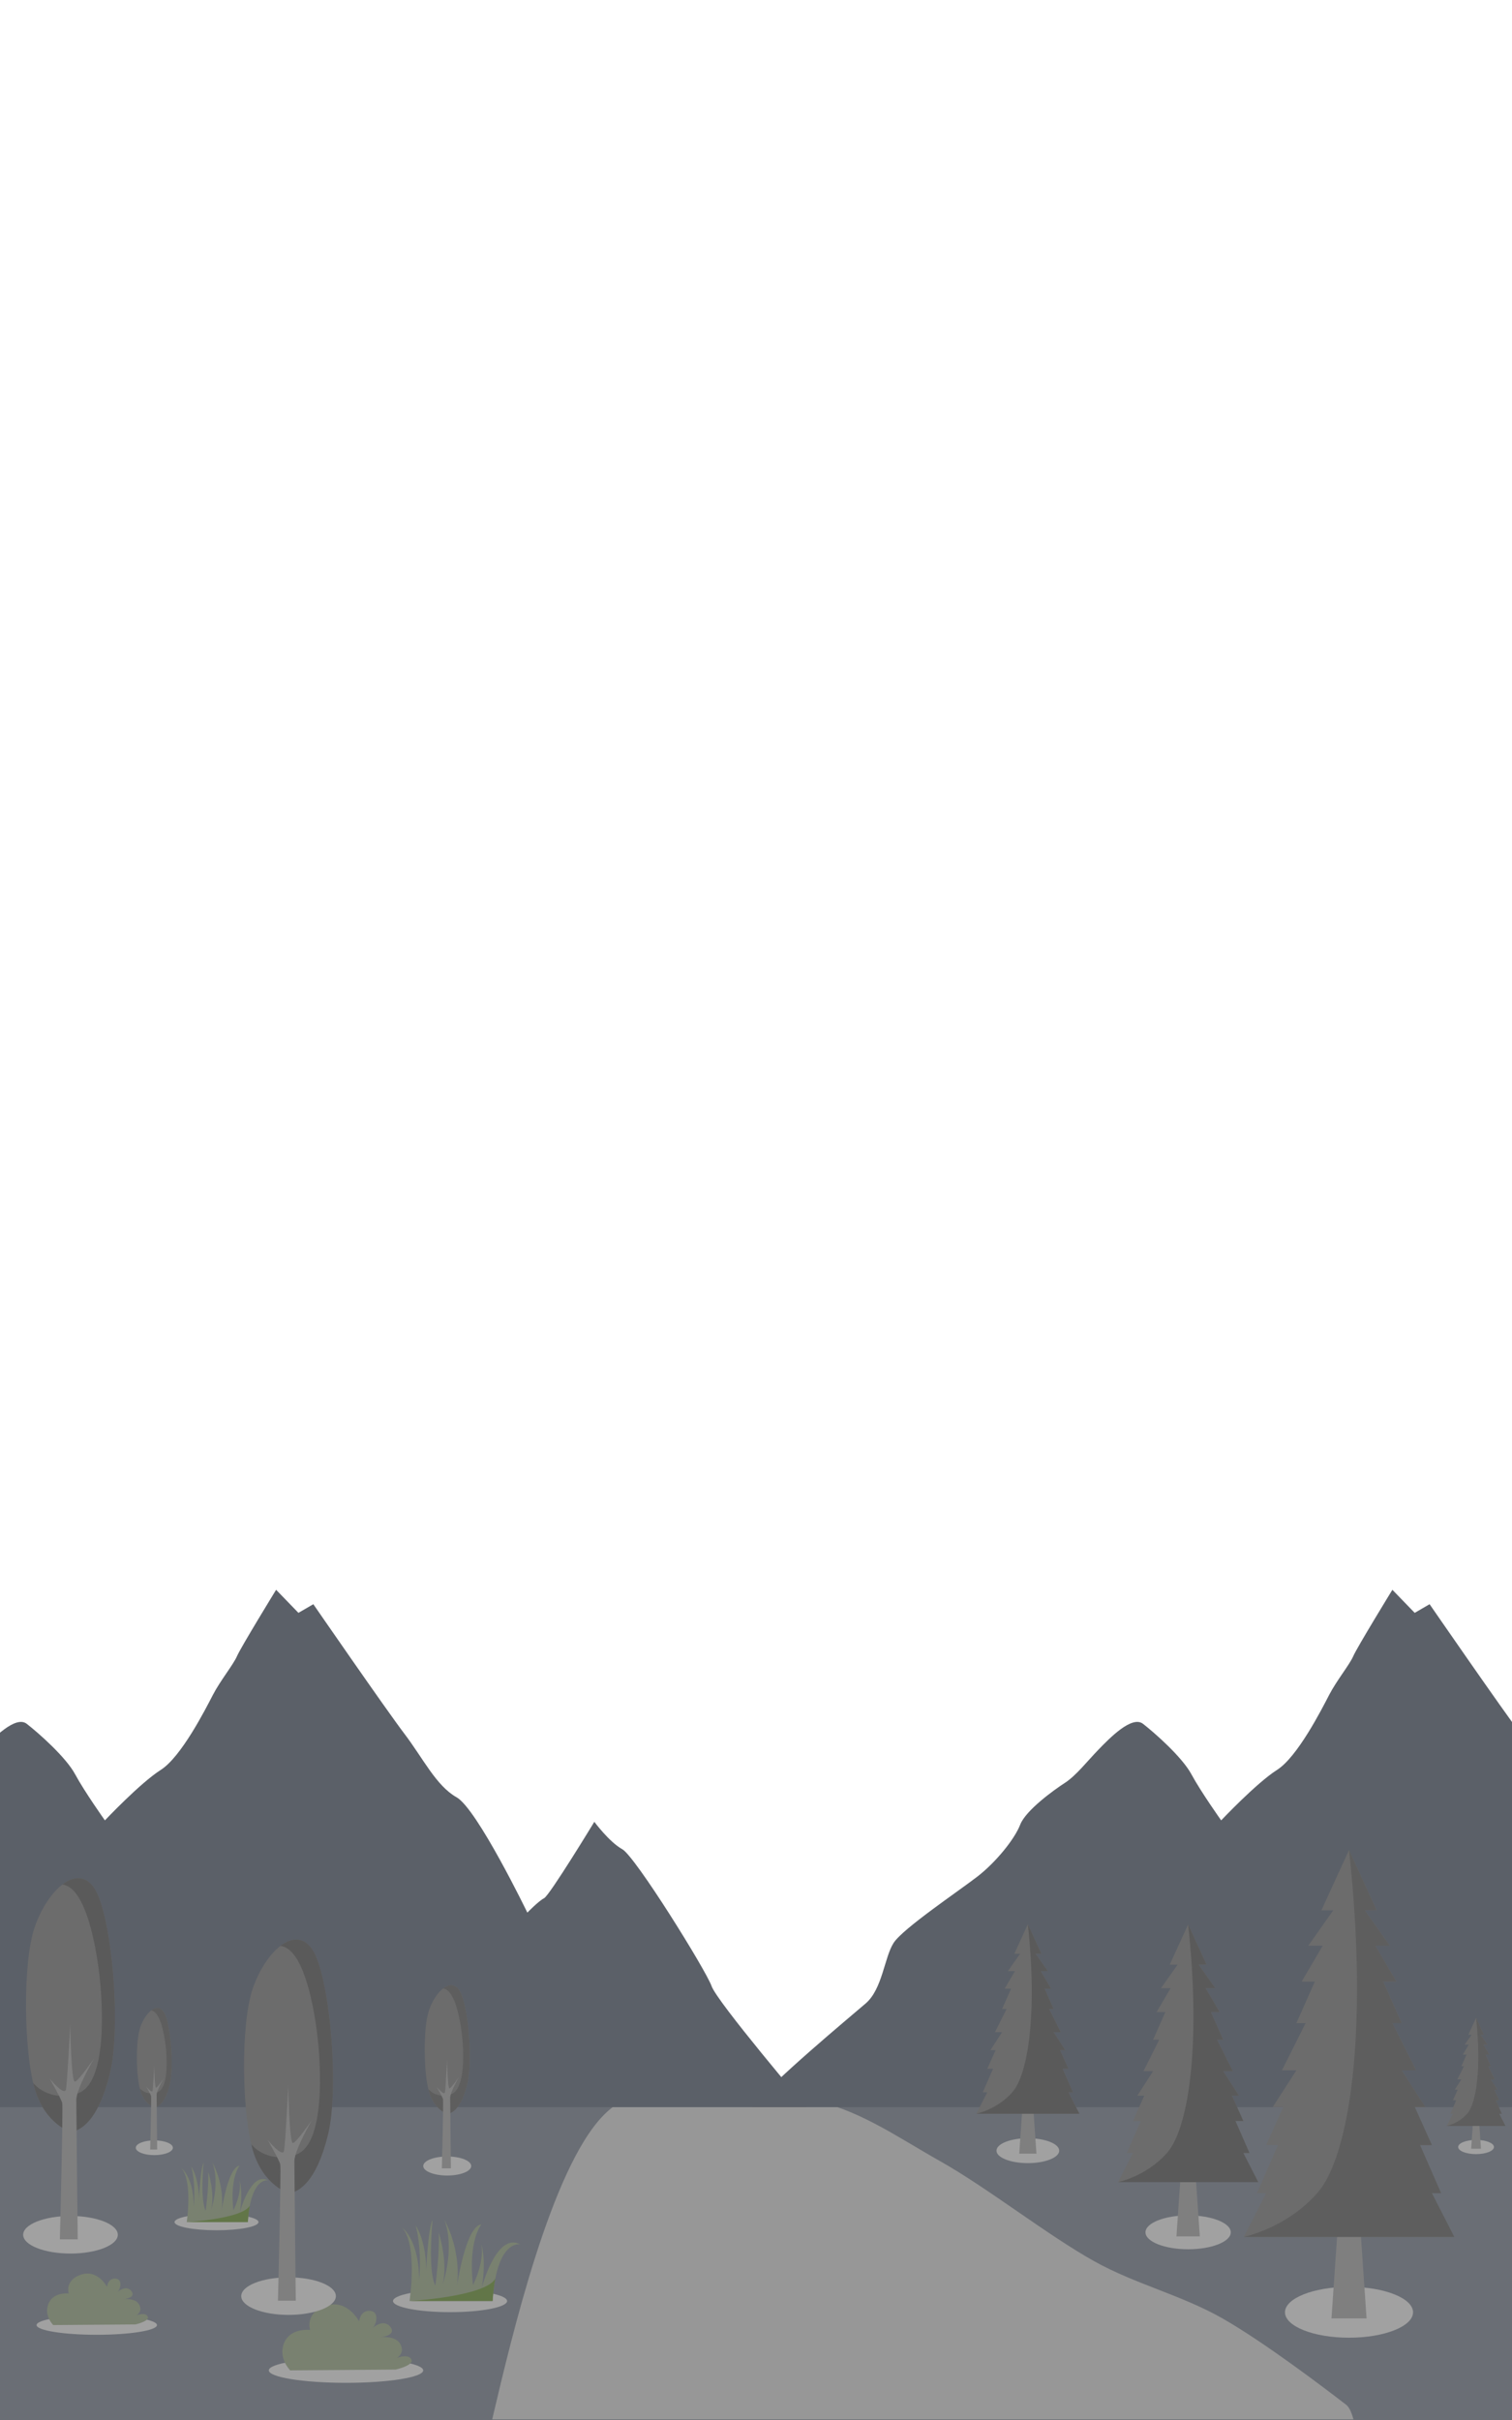 <?xml version="1.0" encoding="UTF-8" standalone="no"?>
<!DOCTYPE svg PUBLIC "-//W3C//DTD SVG 1.1//EN" "http://www.w3.org/Graphics/SVG/1.1/DTD/svg11.dtd">
<svg width="100%" height="100%" viewBox="0 0 800 1280" version="1.1" xmlns="http://www.w3.org/2000/svg" xmlns:xlink="http://www.w3.org/1999/xlink" xml:space="preserve" xmlns:serif="http://www.serif.com/" style="fill-rule:evenodd;clip-rule:evenodd;stroke-linejoin:round;stroke-miterlimit:2;">
    <g id="night" transform="matrix(0.726,0,0,0.726,-10.384,-488.076)">
        <rect x="0" y="2192.18" width="1125" height="243.822" style="fill:rgb(106,110,117);"/>
        <g transform="matrix(1,0,0,1.161,-16.79,-393.291)">
            <path d="M389.797,2436C404.142,2383.51 432.831,2278.52 471.034,2245.09C508.235,2212.53 578.19,2230.61 619.019,2235.4C653.559,2239.46 684.699,2258.72 716.006,2273.86C750.954,2290.77 794.377,2320.38 828.704,2336.84C858.73,2351.24 892.076,2357.97 921.972,2372.63C952.544,2387.63 996.223,2416.26 1012.14,2426.82C1015.09,2428.78 1016.67,2433.59 1017.47,2436" style="fill:rgb(151,151,151);"/>
        </g>
        <g>
            <g transform="matrix(3,0,0,3,-251.024,1830.52)">
                <path d="M0,125.644L284.361,125.644C284.361,125.644 262.661,100.095 261.307,96.246C259.949,92.396 242.771,64.748 239.606,62.998C236.44,61.248 232.825,56.348 232.825,56.348C232.825,56.348 221.974,74.198 220.619,74.897C219.262,75.596 216.55,78.396 216.55,78.396C216.55,78.396 204.344,53.198 199.371,50.398C194.398,47.598 191.231,40.948 186.711,34.998C182.189,29.049 164.56,3.5 164.56,3.5L160.941,5.6L155.517,0C155.517,0 146.927,14 146.023,16.1C145.12,18.2 141.954,22.049 140.147,25.549C138.338,29.049 132.46,40.599 127.487,43.748C122.515,46.898 113.926,55.998 113.926,55.998C113.926,55.998 108.953,48.998 106.692,44.798C104.433,40.598 97.65,34.65 94.938,32.549C92.227,30.449 86.8,36.049 84.087,38.849C81.375,41.649 78.663,45.148 75.951,46.898C73.238,48.648 66.457,53.547 65.1,57.047C63.745,60.547 59.224,66.147 54.702,69.647C50.182,73.147 36.618,82.246 34.357,85.746C32.097,89.246 31.646,96.945 27.576,100.445C23.509,103.945 4.521,119.695 0,125.644" style="fill:rgb(91,96,104);fill-rule:nonzero;"/>
            </g>
            <g transform="matrix(3,0,0,3,562.5,1830.52)">
                <path d="M0,125.644L284.361,125.644C284.361,125.644 262.661,100.095 261.307,96.246C259.949,92.396 242.771,64.748 239.606,62.998C236.44,61.248 232.825,56.348 232.825,56.348C232.825,56.348 221.974,74.198 220.619,74.897C219.262,75.596 216.55,78.396 216.55,78.396C216.55,78.396 204.344,53.198 199.371,50.398C194.398,47.598 191.231,40.948 186.711,34.998C182.189,29.049 164.56,3.5 164.56,3.5L160.941,5.6L155.517,0C155.517,0 146.927,14 146.023,16.1C145.12,18.2 141.954,22.049 140.147,25.549C138.338,29.049 132.46,40.599 127.487,43.748C122.515,46.898 113.926,55.998 113.926,55.998C113.926,55.998 108.953,48.998 106.692,44.798C104.433,40.598 97.65,34.65 94.938,32.549C92.227,30.449 86.8,36.049 84.087,38.849C81.375,41.649 78.663,45.148 75.951,46.898C73.238,48.648 66.457,53.547 65.1,57.047C63.745,60.547 59.224,66.147 54.702,69.647C50.182,73.147 36.618,82.246 34.357,85.746C32.097,89.246 31.646,96.945 27.576,100.445C23.509,103.945 4.521,119.695 0,125.644" style="fill:rgb(91,96,104);fill-rule:nonzero;"/>
            </g>
        </g>
        <g transform="matrix(1,0,0,1,0,1)">
            <g id="tree3" transform="matrix(0.242,0,0,0.242,611.345,2139.54)">
                <g transform="matrix(0,-3,-3,0,628.265,313.028)">
                    <path d="M-31.49,-31.49C-38.393,-31.49 -43.99,-17.391 -43.99,0.001C-43.99,17.392 -38.393,31.49 -31.49,31.49C-24.587,31.49 -18.99,17.392 -18.99,0.001C-18.99,-17.391 -24.587,-31.49 -31.49,-31.49" style="fill:rgb(161,161,161);fill-rule:nonzero;"/>
                </g>
                <g transform="matrix(3,0,0,3,637.67,416.514)">
                    <path d="M0,-80.113L-3.138,-79.707L-6.272,-80.113L-11.76,0L5.488,0L0,-80.113Z" style="fill:rgb(127,127,127);fill-rule:nonzero;"/>
                </g>
                <g transform="matrix(3,0,0,3,750.527,-209.803)">
                    <path d="M0,147.203L4.527,147.203L-5.821,123.564L0,123.564L-8.411,104.869L-3.235,104.869L-14.878,86.817L-7.763,86.817L-19.406,63.607L-14.878,63.607L-23.935,43.192L-17.466,43.192L-27.817,25.57L-20.699,25.57L-32.99,8.165L-27.17,8.165L-40.754,-21.492L-54.339,8.165L-48.518,8.165L-60.808,25.57L-53.693,25.57L-64.043,43.192L-57.573,43.192L-66.63,63.607L-62.103,63.607L-73.746,86.817L-66.63,86.817L-78.275,104.869L-73.1,104.869L-81.51,123.564L-75.687,123.564L-86.038,147.203L-81.51,147.203L-92.506,168.695L10.998,168.695L0,147.203Z" style="fill:rgb(108,108,108);fill-rule:nonzero;"/>
                </g>
                <g transform="matrix(3,0,0,3,783.521,-274.278)">
                    <path d="M0,190.187L-10.998,168.695L-6.471,168.695L-16.819,145.056L-10.998,145.056L-19.409,126.361L-14.233,126.361L-25.876,108.309L-18.761,108.309L-30.404,85.099L-25.876,85.099L-34.933,64.684L-28.464,64.684L-38.815,47.062L-31.697,47.062L-43.988,29.657L-38.168,29.657L-51.752,0C-41.968,90.241 -51.755,150.557 -67.036,168.259C-82.317,185.961 -103.504,190.187 -103.504,190.187L0,190.187Z" style="fill:rgb(90,90,90);fill-rule:nonzero;"/>
                </g>
            </g>
            <g id="tree2" transform="matrix(0.329,0,0,0.329,673.505,2163.57)">
                <g transform="matrix(0,-3,-3,0,628.265,313.028)">
                    <path d="M-31.49,-31.49C-38.393,-31.49 -43.99,-17.391 -43.99,0.001C-43.99,17.392 -38.393,31.49 -31.49,31.49C-24.587,31.49 -18.99,17.392 -18.99,0.001C-18.99,-17.391 -24.587,-31.49 -31.49,-31.49" style="fill:rgb(161,161,161);fill-rule:nonzero;"/>
                </g>
                <g transform="matrix(3,0,0,3,637.67,416.514)">
                    <path d="M0,-80.113L-3.138,-79.707L-6.272,-80.113L-11.76,0L5.488,0L0,-80.113Z" style="fill:rgb(127,127,127);fill-rule:nonzero;"/>
                </g>
                <g transform="matrix(3,0,0,3,750.527,-209.803)">
                    <path d="M0,147.203L4.527,147.203L-5.821,123.564L0,123.564L-8.411,104.869L-3.235,104.869L-14.878,86.817L-7.763,86.817L-19.406,63.607L-14.878,63.607L-23.935,43.192L-17.466,43.192L-27.817,25.57L-20.699,25.57L-32.99,8.165L-27.17,8.165L-40.754,-21.492L-54.339,8.165L-48.518,8.165L-60.808,25.57L-53.693,25.57L-64.043,43.192L-57.573,43.192L-66.63,63.607L-62.103,63.607L-73.746,86.817L-66.63,86.817L-78.275,104.869L-73.1,104.869L-81.51,123.564L-75.687,123.564L-86.038,147.203L-81.51,147.203L-92.506,168.695L10.998,168.695L0,147.203Z" style="fill:rgb(108,108,108);fill-rule:nonzero;"/>
                </g>
                <g transform="matrix(3,0,0,3,783.521,-274.278)">
                    <path d="M0,190.187L-10.998,168.695L-6.471,168.695L-16.819,145.056L-10.998,145.056L-19.409,126.361L-14.233,126.361L-25.876,108.309L-18.761,108.309L-30.404,85.099L-25.876,85.099L-34.933,64.684L-28.464,64.684L-38.815,47.062L-31.697,47.062L-43.988,29.657L-38.168,29.657L-51.752,0C-41.968,90.241 -51.755,150.557 -67.036,168.259C-82.317,185.961 -103.504,190.187 -103.504,190.187L0,190.187Z" style="fill:rgb(90,90,90);fill-rule:nonzero;"/>
                </g>
            </g>
            <g id="tree1" transform="matrix(0.494,0,0,0.494,687.093,2154.59)">
                <g transform="matrix(0,-3,-3,0,628.265,313.028)">
                    <path d="M-31.49,-31.49C-38.393,-31.49 -43.99,-17.391 -43.99,0.001C-43.99,17.392 -38.393,31.49 -31.49,31.49C-24.587,31.49 -18.99,17.392 -18.99,0.001C-18.99,-17.391 -24.587,-31.49 -31.49,-31.49" style="fill:rgb(161,161,161);fill-rule:nonzero;"/>
                </g>
                <g transform="matrix(3,0,0,3,637.67,416.514)">
                    <path d="M0,-80.113L-3.138,-79.707L-6.272,-80.113L-11.76,0L5.488,0L0,-80.113Z" style="fill:rgb(127,127,127);fill-rule:nonzero;"/>
                </g>
                <g transform="matrix(3,0,0,3,750.527,-209.803)">
                    <path d="M0,147.203L4.527,147.203L-5.821,123.564L0,123.564L-8.411,104.869L-3.235,104.869L-14.878,86.817L-7.763,86.817L-19.406,63.607L-14.878,63.607L-23.935,43.192L-17.466,43.192L-27.817,25.57L-20.699,25.57L-32.99,8.165L-27.17,8.165L-40.754,-21.492L-54.339,8.165L-48.518,8.165L-60.808,25.57L-53.693,25.57L-64.043,43.192L-57.573,43.192L-66.63,63.607L-62.103,63.607L-73.746,86.817L-66.63,86.817L-78.275,104.869L-73.1,104.869L-81.51,123.564L-75.687,123.564L-86.038,147.203L-81.51,147.203L-92.506,168.695L10.998,168.695L0,147.203Z" style="fill:rgb(108,108,108);fill-rule:nonzero;"/>
                </g>
                <g transform="matrix(3,0,0,3,783.521,-274.278)">
                    <path d="M0,190.187L-10.998,168.695L-6.471,168.695L-16.819,145.056L-10.998,145.056L-19.409,126.361L-14.233,126.361L-25.876,108.309L-18.761,108.309L-30.404,85.099L-25.876,85.099L-34.933,64.684L-28.464,64.684L-38.815,47.062L-31.697,47.062L-43.988,29.657L-38.168,29.657L-51.752,0C-41.968,90.241 -51.755,150.557 -67.036,168.259C-82.317,185.961 -103.504,190.187 -103.504,190.187L0,190.187Z" style="fill:rgb(94,94,94);fill-rule:nonzero;"/>
                </g>
            </g>
            <g id="tree11" serif:id="tree1" transform="matrix(0.138,0,0,0.138,1003.34,2179.25)">
                <g transform="matrix(0,-3,-3,0,628.265,313.028)">
                    <path d="M-31.49,-31.49C-38.393,-31.49 -43.99,-17.391 -43.99,0.001C-43.99,17.392 -38.393,31.49 -31.49,31.49C-24.587,31.49 -18.99,17.392 -18.99,0.001C-18.99,-17.391 -24.587,-31.49 -31.49,-31.49" style="fill:rgb(161,161,161);fill-rule:nonzero;"/>
                </g>
                <g transform="matrix(3,0,0,3,637.67,416.514)">
                    <path d="M0,-80.113L-3.138,-79.707L-6.272,-80.113L-11.76,0L5.488,0L0,-80.113Z" style="fill:rgb(127,127,127);fill-rule:nonzero;"/>
                </g>
                <g transform="matrix(3,0,0,3,750.527,-209.803)">
                    <path d="M0,147.203L4.527,147.203L-5.821,123.564L0,123.564L-8.411,104.869L-3.235,104.869L-14.878,86.817L-7.763,86.817L-19.406,63.607L-14.878,63.607L-23.935,43.192L-17.466,43.192L-27.817,25.57L-20.699,25.57L-32.99,8.165L-27.17,8.165L-40.754,-21.492L-54.339,8.165L-48.518,8.165L-60.808,25.57L-53.693,25.57L-64.043,43.192L-57.573,43.192L-66.63,63.607L-62.103,63.607L-73.746,86.817L-66.63,86.817L-78.275,104.869L-73.1,104.869L-81.51,123.564L-75.687,123.564L-86.038,147.203L-81.51,147.203L-92.506,168.695L10.998,168.695L0,147.203Z" style="fill:rgb(108,108,108);fill-rule:nonzero;"/>
                </g>
                <g transform="matrix(3,0,0,3,783.521,-274.278)">
                    <path d="M0,190.187L-10.998,168.695L-6.471,168.695L-16.819,145.056L-10.998,145.056L-19.409,126.361L-14.233,126.361L-25.876,108.309L-18.761,108.309L-30.404,85.099L-25.876,85.099L-34.933,64.684L-28.464,64.684L-38.815,47.062L-31.697,47.062L-43.988,29.657L-38.168,29.657L-51.752,0C-41.968,90.241 -51.755,150.557 -67.036,168.259C-82.317,185.961 -103.504,190.187 -103.504,190.187L0,190.187Z" style="fill:rgb(94,94,94);fill-rule:nonzero;"/>
                </g>
            </g>
            <g transform="matrix(0.78,0,0,0.78,9.008,511.705)">
                <g transform="matrix(0,-0.726,-0.726,0,97.203,2320.02)">
                    <path d="M-77.499,-77.499C-84.401,-77.499 -89.997,-42.803 -89.997,0C-89.997,42.801 -84.401,77.499 -77.499,77.499C-70.597,77.499 -65.001,42.801 -65.001,0C-65.001,-42.803 -70.597,-77.499 -77.499,-77.499" style="fill:rgb(161,161,161);fill-rule:nonzero;"/>
                </g>
                <g transform="matrix(0.726,0,0,0.726,56.514,2324.05)">
                    <path d="M0,71.94C0,71.94 -12.504,59.436 -6.008,44.17C0.487,28.906 19.974,31.34 19.974,31.34C19.974,31.34 14.291,14.096 35.889,7.047C57.488,0 69.18,22.735 69.18,22.735C69.18,22.735 70.316,11.369 80.222,12.18C90.128,12.992 86.393,26.795 82.333,29.717C82.333,29.717 93.539,19.325 100.52,28.256C107.504,37.188 89.965,38.817 89.965,38.817C89.965,38.817 105.555,36.319 110.589,45.603C115.625,54.889 107.016,59.436 107.016,59.436C107.016,59.436 118.546,54.889 121.632,60.897C124.718,66.905 105.88,71.128 105.88,71.128L0,71.94Z" style="fill:rgb(121,129,112);fill-rule:nonzero;"/>
                </g>
            </g>
            <g transform="matrix(1,0,0,1,0,-1)">
                <g transform="matrix(0,-0.726,-0.726,0,266.476,2342.95)">
                    <path d="M-77.499,-77.499C-84.401,-77.499 -89.997,-42.803 -89.997,0C-89.997,42.801 -84.401,77.499 -77.499,77.499C-70.597,77.499 -65.001,42.801 -65.001,0C-65.001,-42.803 -70.597,-77.499 -77.499,-77.499" style="fill:rgb(161,161,161);fill-rule:nonzero;"/>
                </g>
                <g transform="matrix(0.726,0,0,0.726,225.787,2346.99)">
                    <path d="M0,71.94C0,71.94 -12.504,59.436 -6.008,44.17C0.487,28.906 19.974,31.34 19.974,31.34C19.974,31.34 14.291,14.096 35.889,7.047C57.488,0 69.18,22.735 69.18,22.735C69.18,22.735 70.316,11.369 80.222,12.18C90.128,12.992 86.393,26.795 82.333,29.717C82.333,29.717 93.539,19.325 100.52,28.256C107.504,37.188 89.965,38.817 89.965,38.817C89.965,38.817 105.555,36.319 110.589,45.603C115.625,54.889 107.016,59.436 107.016,59.436C107.016,59.436 118.546,54.889 121.632,60.897C124.718,66.905 105.88,71.128 105.88,71.128L0,71.94Z" style="fill:rgb(121,129,112);fill-rule:nonzero;"/>
                </g>
            </g>
            <g transform="matrix(0.736,0,0,0.736,37.392,592.974)">
                <g transform="matrix(0,-0.648,-0.648,0,183.02,2264.41)">
                    <path d="M-64.158,-64.158C-71.061,-64.158 -76.658,-35.434 -76.658,0C-76.658,35.434 -71.061,64.158 -64.158,64.158C-57.255,64.158 -51.658,35.434 -51.658,0C-51.658,-35.434 -57.255,-64.158 -64.158,-64.158" style="fill:rgb(161,161,161);fill-rule:nonzero;"/>
                </g>
                <g transform="matrix(0.648,0,0,0.648,153.502,2246.89)">
                    <path d="M0,91.207C0,91.207 9.469,28.402 -8.204,8.836C-8.204,8.836 10.73,22.091 10.73,67.535C10.73,67.535 14.518,35.976 6.943,6.311C6.943,6.311 21.461,26.509 18.305,70.06C18.305,70.06 19.567,13.886 25.879,0C25.879,0 20.198,57.436 29.034,73.847C29.034,73.847 34.083,37.238 32.821,14.517C32.821,14.517 43.552,46.705 37.239,72.584C37.239,72.584 51.316,32.821 39.229,0C39.229,0 58.556,32.82 53.263,74.478C53.263,74.478 63.118,6.942 80.79,5.049C80.79,5.049 65.643,22.722 71.323,73.215C71.323,73.215 84.283,48.676 80.79,27.489C80.79,27.489 86.403,43.551 81.388,75.74C81.388,75.74 97.832,13.321 124.341,27.489C124.341,27.489 97.832,21.467 93.413,91.207L0,91.207Z" style="fill:rgb(121,129,112);fill-rule:nonzero;"/>
                </g>
                <g transform="matrix(0.648,0,0,0.648,216.024,2305.99)">
                    <path d="M0,-25.308C-10.99,-4.907 -96.483,0 -96.483,0L-3.07,0C-2.444,-9.88 -1.374,-18.237 0,-25.308" style="fill:rgb(98,118,72);fill-rule:nonzero;"/>
                </g>
            </g>
            <g transform="matrix(1,0,0,1,0,-1)">
                <g transform="matrix(0,-0.648,-0.648,0,342.296,2307.12)">
                    <path d="M-64.158,-64.158C-71.061,-64.158 -76.658,-35.434 -76.658,0C-76.658,35.434 -71.061,64.158 -64.158,64.158C-57.255,64.158 -51.658,35.434 -51.658,0C-51.658,-35.434 -57.255,-64.158 -64.158,-64.158" style="fill:rgb(161,161,161);fill-rule:nonzero;"/>
                </g>
                <g transform="matrix(0.648,0,0,0.648,312.778,2289.59)">
                    <path d="M0,91.207C0,91.207 9.469,28.402 -8.204,8.836C-8.204,8.836 10.73,22.091 10.73,67.535C10.73,67.535 14.518,35.976 6.943,6.311C6.943,6.311 21.461,26.509 18.305,70.06C18.305,70.06 19.567,13.886 25.879,0C25.879,0 20.198,57.436 29.034,73.847C29.034,73.847 34.083,37.238 32.821,14.517C32.821,14.517 43.552,46.705 37.239,72.584C37.239,72.584 51.316,32.821 39.229,0C39.229,0 58.556,32.82 53.263,74.478C53.263,74.478 63.118,6.942 80.79,5.049C80.79,5.049 65.643,22.722 71.323,73.215C71.323,73.215 84.283,48.676 80.79,27.489C80.79,27.489 86.403,43.551 81.388,75.74C81.388,75.74 97.832,13.321 124.341,27.489C124.341,27.489 97.832,21.467 93.413,91.207L0,91.207Z" style="fill:rgb(121,129,112);fill-rule:nonzero;"/>
                </g>
                <g transform="matrix(0.648,0,0,0.648,375.299,2348.69)">
                    <path d="M0,-25.308C-10.99,-4.907 -96.483,0 -96.483,0L-3.07,0C-2.444,-9.88 -1.374,-18.237 0,-25.308" style="fill:rgb(98,118,72);fill-rule:nonzero;"/>
                </g>
            </g>
            <g transform="matrix(1,0,0,1,0,-1)">
                <g transform="matrix(0,-1.095,-1.095,0,65.675,2265.93)">
                    <path d="M-31.491,-31.491C-38.394,-31.491 -43.991,-17.392 -43.991,0C-43.991,17.392 -38.394,31.491 -31.491,31.491C-24.588,31.491 -18.991,17.392 -18.991,0C-18.991,-17.392 -24.588,-31.491 -31.491,-31.491" style="fill:rgb(161,161,161);fill-rule:nonzero;"/>
                </g>
                <g transform="matrix(1.095,0,0,1.095,66.361,2029.56)">
                    <path d="M0,179.107C0,179.107 -17.121,174.505 -24.363,150.482C-31.603,126.457 -32.749,66.453 -24.363,42.427C-15.977,18.401 3.368,0 14.951,16.357C26.533,32.716 33.545,108.056 25.558,140.257C17.571,172.463 5.99,177.576 0,179.107" style="fill:rgb(108,108,108);fill-rule:nonzero;"/>
                </g>
                <g transform="matrix(1.095,0,0,1.095,59.708,2218.78)">
                    <path d="M0,-158.449C14.124,-156.953 21.37,-124.437 24.369,-100.939C27.369,-77.439 29.735,-25.627 10.109,-19.496C-9.33,-13.424 -19.196,-26.241 -19.381,-26.485C-19.032,-25.02 -18.67,-23.626 -18.286,-22.353C-11.044,1.67 6.077,6.272 6.077,6.272C12.067,4.74 23.648,-0.372 31.635,-32.578C39.622,-64.779 32.609,-140.119 21.027,-156.479C15.19,-164.721 7.383,-164.131 0,-158.449" style="fill:rgb(90,90,90);fill-rule:nonzero;"/>
                </g>
                <g transform="matrix(1.095,0,0,1.095,57.95,2146.95)">
                    <path d="M0,143.172C0,143.172 2.188,55.534 1.561,52.591C0.937,49.642 -6.868,36.18 -6.868,36.18C-6.868,36.18 3.125,48.382 4.061,43.335C4.999,38.286 6.871,0 6.871,0C6.871,0 7.495,38.706 9.992,38.286C12.491,37.865 22.794,22.718 22.794,22.718C22.794,22.718 10.928,42.915 10.928,50.486C10.928,58.058 11.868,143.172 11.868,143.172L0,143.172Z" style="fill:rgb(127,127,127);fill-rule:nonzero;"/>
                </g>
            </g>
            <g transform="matrix(1,0,0,1,0,-1)">
                <g transform="matrix(0,-1.095,-1.095,0,224.595,2310.63)">
                    <path d="M-31.491,-31.491C-38.394,-31.491 -43.991,-17.392 -43.991,0C-43.991,17.392 -38.394,31.491 -31.491,31.491C-24.588,31.491 -18.991,17.392 -18.991,0C-18.991,-17.392 -24.588,-31.491 -31.491,-31.491" style="fill:rgb(161,161,161);fill-rule:nonzero;"/>
                </g>
                <g transform="matrix(1.095,0,0,1.095,225.28,2074.26)">
                    <path d="M0,179.107C0,179.107 -17.121,174.505 -24.363,150.482C-31.603,126.457 -32.749,66.453 -24.363,42.427C-15.977,18.401 3.368,0 14.951,16.357C26.533,32.716 33.545,108.056 25.558,140.257C17.571,172.463 5.99,177.576 0,179.107" style="fill:rgb(108,108,108);fill-rule:nonzero;"/>
                </g>
                <g transform="matrix(1.095,0,0,1.095,218.628,2263.48)">
                    <path d="M0,-158.449C14.124,-156.953 21.37,-124.437 24.369,-100.939C27.369,-77.439 29.735,-25.627 10.109,-19.496C-9.33,-13.424 -19.196,-26.241 -19.381,-26.485C-19.032,-25.02 -18.67,-23.626 -18.286,-22.353C-11.044,1.67 6.077,6.272 6.077,6.272C12.067,4.74 23.648,-0.372 31.635,-32.578C39.622,-64.779 32.609,-140.119 21.027,-156.479C15.19,-164.721 7.383,-164.131 0,-158.449" style="fill:rgb(90,90,90);fill-rule:nonzero;"/>
                </g>
                <g transform="matrix(1.095,0,0,1.095,216.87,2191.66)">
                    <path d="M0,143.172C0,143.172 2.188,55.534 1.561,52.591C0.937,49.642 -6.868,36.18 -6.868,36.18C-6.868,36.18 3.125,48.382 4.061,43.335C4.999,38.286 6.871,0 6.871,0C6.871,0 7.495,38.706 9.992,38.286C12.491,37.865 22.794,22.718 22.794,22.718C22.794,22.718 10.928,42.915 10.928,50.486C10.928,58.058 11.868,143.172 11.868,143.172L0,143.172Z" style="fill:rgb(127,127,127);fill-rule:nonzero;"/>
                </g>
            </g>
            <g transform="matrix(0.507,0,0,0.507,226.372,1060.35)">
                <g transform="matrix(0,-1.095,-1.095,0,224.595,2310.63)">
                    <path d="M-31.491,-31.491C-38.394,-31.491 -43.991,-17.392 -43.991,0C-43.991,17.392 -38.394,31.491 -31.491,31.491C-24.588,31.491 -18.991,17.392 -18.991,0C-18.991,-17.392 -24.588,-31.491 -31.491,-31.491" style="fill:rgb(161,161,161);fill-rule:nonzero;"/>
                </g>
                <g transform="matrix(1.095,0,0,1.095,225.28,2074.26)">
                    <path d="M0,179.107C0,179.107 -17.121,174.505 -24.363,150.482C-31.603,126.457 -32.749,66.453 -24.363,42.427C-15.977,18.401 3.368,0 14.951,16.357C26.533,32.716 33.545,108.056 25.558,140.257C17.571,172.463 5.99,177.576 0,179.107" style="fill:rgb(108,108,108);fill-rule:nonzero;"/>
                </g>
                <g transform="matrix(1.095,0,0,1.095,218.628,2263.48)">
                    <path d="M0,-158.449C14.124,-156.953 21.37,-124.437 24.369,-100.939C27.369,-77.439 29.735,-25.627 10.109,-19.496C-9.33,-13.424 -19.196,-26.241 -19.381,-26.485C-19.032,-25.02 -18.67,-23.626 -18.286,-22.353C-11.044,1.67 6.077,6.272 6.077,6.272C12.067,4.74 23.648,-0.372 31.635,-32.578C39.622,-64.779 32.609,-140.119 21.027,-156.479C15.19,-164.721 7.383,-164.131 0,-158.449" style="fill:rgb(94,94,94);fill-rule:nonzero;"/>
                </g>
                <g transform="matrix(1.095,0,0,1.095,216.87,2191.66)">
                    <path d="M0,143.172C0,143.172 2.188,55.534 1.561,52.591C0.937,49.642 -6.868,36.18 -6.868,36.18C-6.868,36.18 3.125,48.382 4.061,43.335C4.999,38.286 6.871,0 6.871,0C6.871,0 7.495,38.706 9.992,38.286C12.491,37.865 22.794,22.718 22.794,22.718C22.794,22.718 10.928,42.915 10.928,50.486C10.928,58.058 11.868,143.172 11.868,143.172L0,143.172Z" style="fill:rgb(127,127,127);fill-rule:nonzero;"/>
                </g>
            </g>
            <g transform="matrix(0.392,0,0,0.392,38.739,1316.74)">
                <g transform="matrix(0,-1.095,-1.095,0,224.595,2310.63)">
                    <path d="M-31.491,-31.491C-38.394,-31.491 -43.991,-17.392 -43.991,0C-43.991,17.392 -38.394,31.491 -31.491,31.491C-24.588,31.491 -18.991,17.392 -18.991,0C-18.991,-17.392 -24.588,-31.491 -31.491,-31.491" style="fill:rgb(161,161,161);fill-rule:nonzero;"/>
                </g>
                <g transform="matrix(1.095,0,0,1.095,225.28,2074.26)">
                    <path d="M0,179.107C0,179.107 -17.121,174.505 -24.363,150.482C-31.603,126.457 -32.749,66.453 -24.363,42.427C-15.977,18.401 3.368,0 14.951,16.357C26.533,32.716 33.545,108.056 25.558,140.257C17.571,172.463 5.99,177.576 0,179.107" style="fill:rgb(108,108,108);fill-rule:nonzero;"/>
                </g>
                <g transform="matrix(1.095,0,0,1.095,218.628,2263.48)">
                    <path d="M0,-158.449C14.124,-156.953 21.37,-124.437 24.369,-100.939C27.369,-77.439 29.735,-25.627 10.109,-19.496C-9.33,-13.424 -19.196,-26.241 -19.381,-26.485C-19.032,-25.02 -18.67,-23.626 -18.286,-22.353C-11.044,1.67 6.077,6.272 6.077,6.272C12.067,4.74 23.648,-0.372 31.635,-32.578C39.622,-64.779 32.609,-140.119 21.027,-156.479C15.19,-164.721 7.383,-164.131 0,-158.449" style="fill:rgb(94,94,94);fill-rule:nonzero;"/>
                </g>
                <g transform="matrix(1.095,0,0,1.095,216.87,2191.66)">
                    <path d="M0,143.172C0,143.172 2.188,55.534 1.561,52.591C0.937,49.642 -6.868,36.18 -6.868,36.18C-6.868,36.18 3.125,48.382 4.061,43.335C4.999,38.286 6.871,0 6.871,0C6.871,0 7.495,38.706 9.992,38.286C12.491,37.865 22.794,22.718 22.794,22.718C22.794,22.718 10.928,42.915 10.928,50.486C10.928,58.058 11.868,143.172 11.868,143.172L0,143.172Z" style="fill:rgb(127,127,127);fill-rule:nonzero;"/>
                </g>
            </g>
        </g>
    </g>
</svg>
